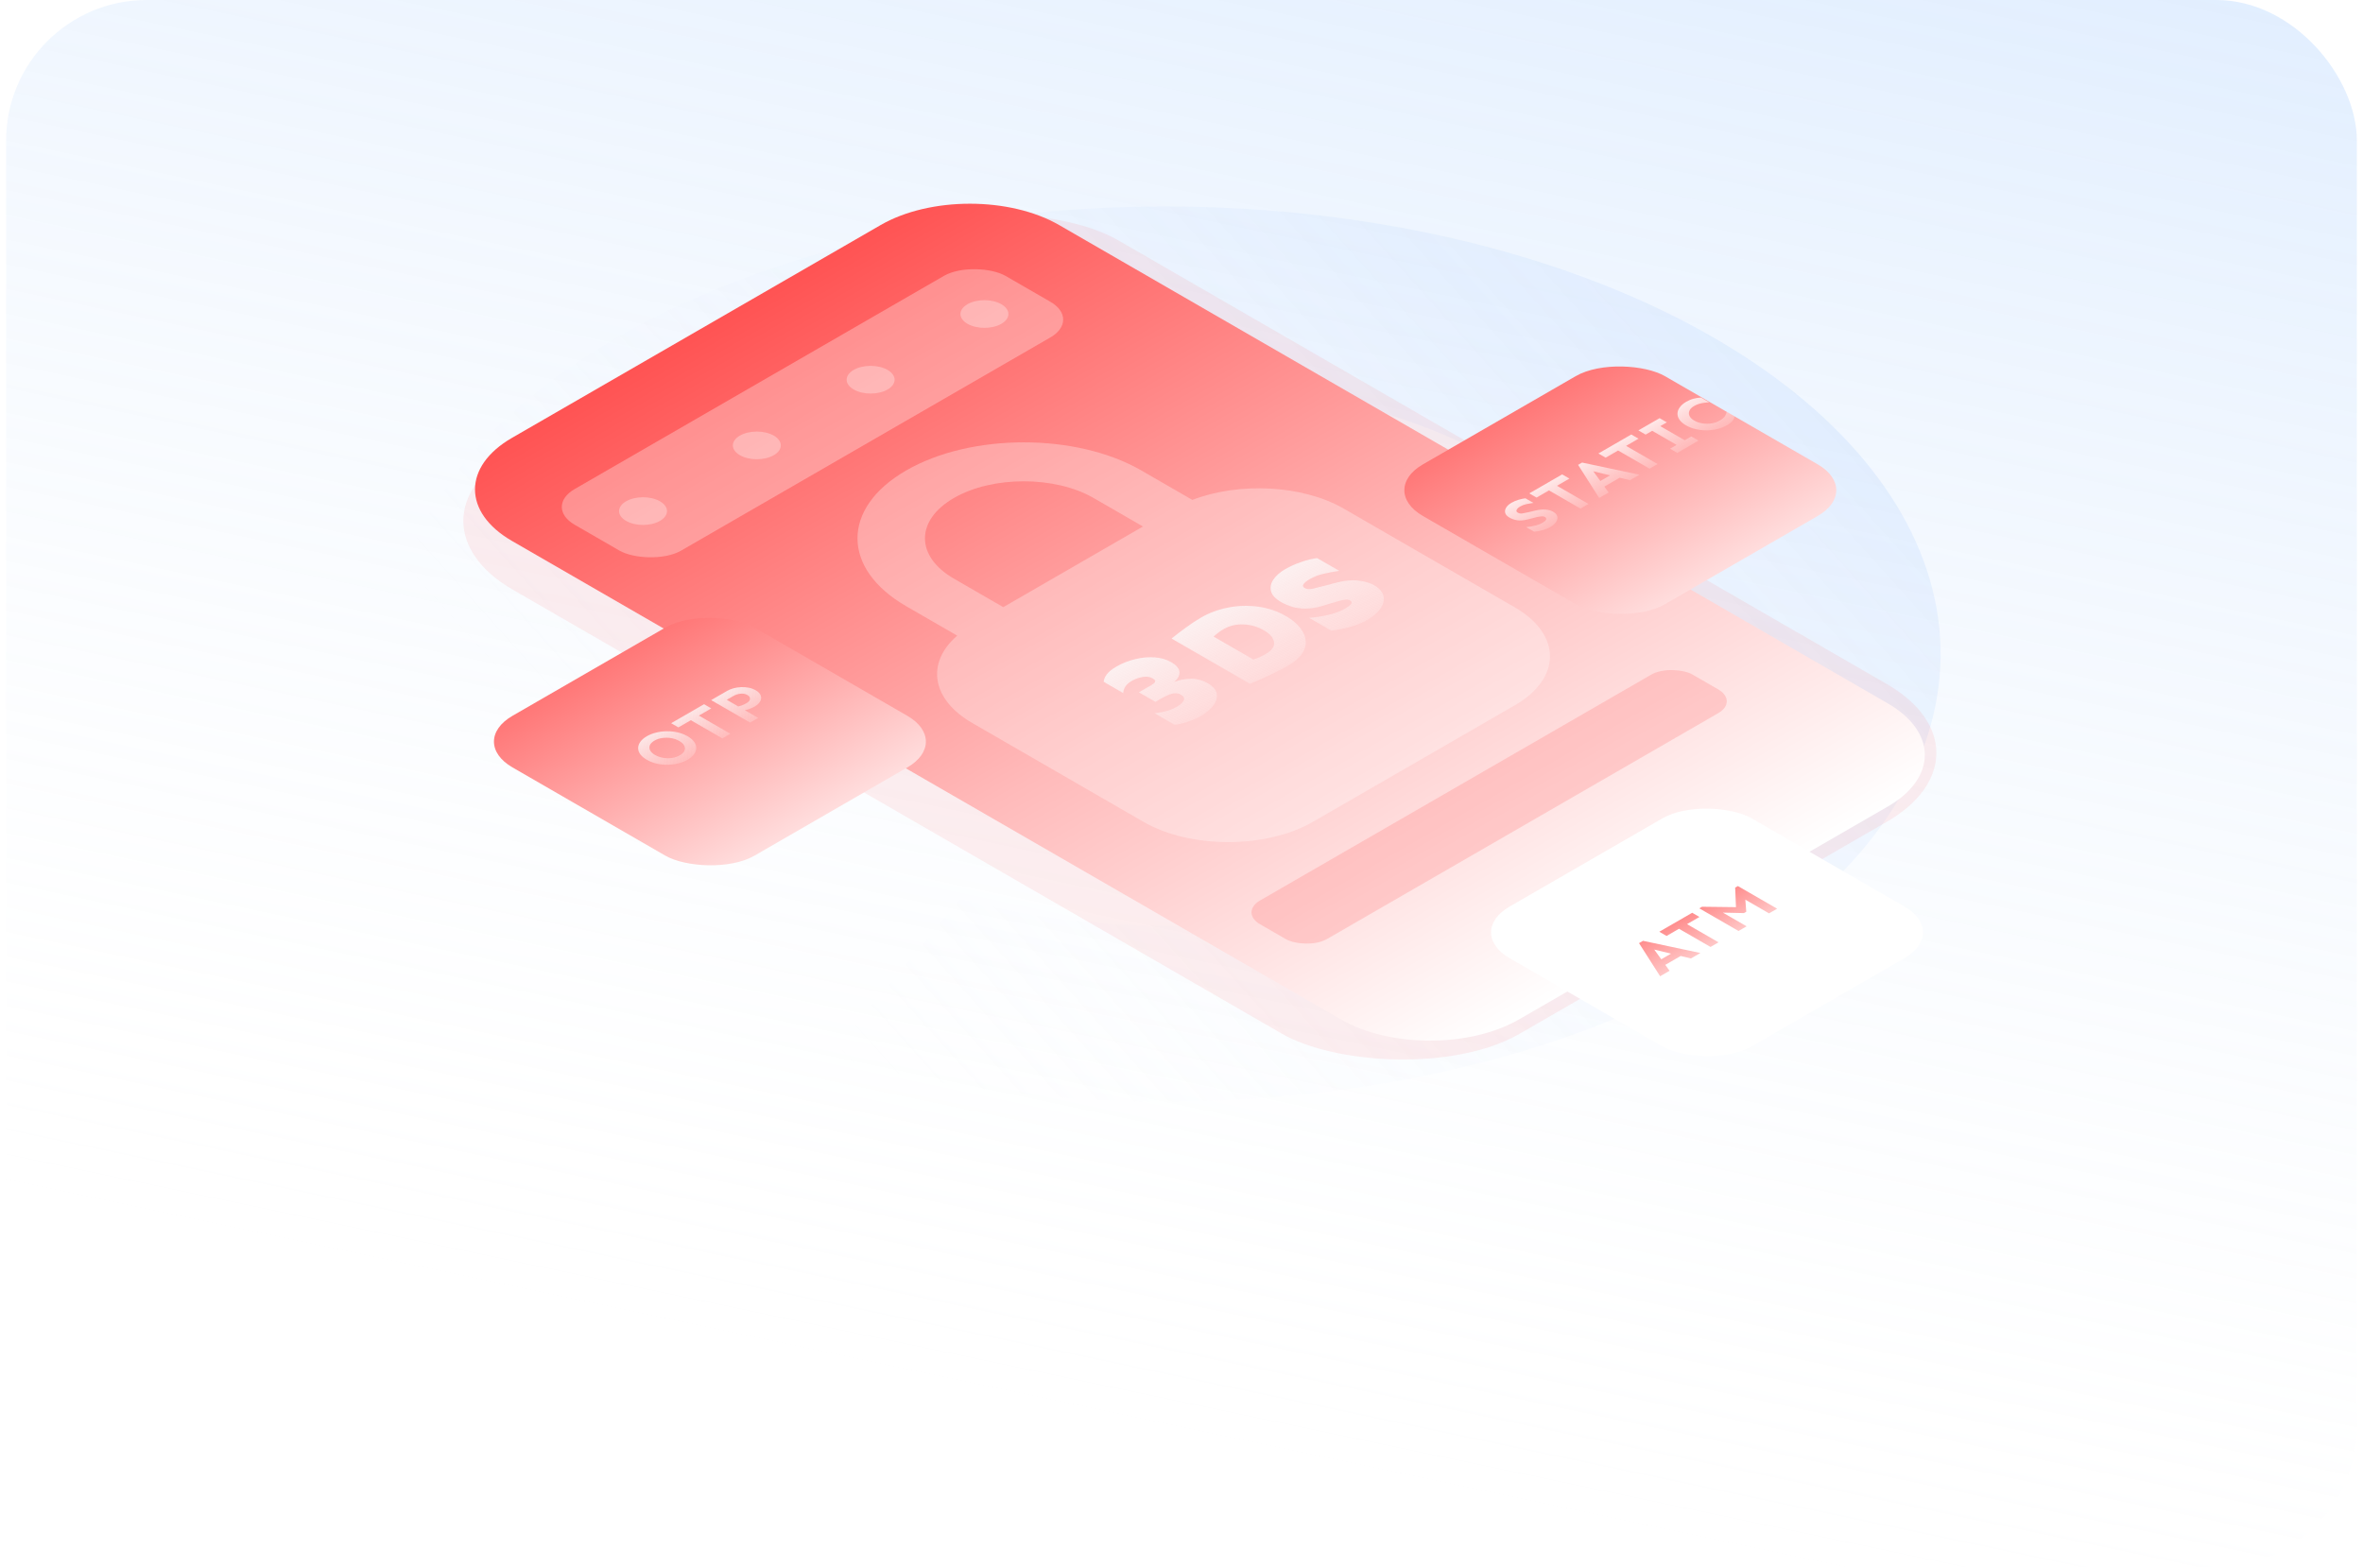 <svg width="336" height="223" viewBox="0 0 336 223" fill="none" xmlns="http://www.w3.org/2000/svg">
<rect opacity="0.4" x="0.87" width="334.259" height="222.84" rx="20" fill="url(#paint0_linear)"/>
<path opacity="0.3" d="M117.804 150.318C140.959 156.767 167.29 158.341 192.242 154.768C217.195 151.195 239.2 142.699 254.45 130.751C269.701 118.803 277.238 104.153 275.757 89.336C274.277 74.519 263.873 60.466 246.344 49.609C228.816 38.752 205.265 31.774 179.766 29.88C154.268 27.987 128.424 31.298 106.707 39.241C84.99 47.184 68.765 59.259 60.838 73.378C52.911 87.496 53.781 102.77 63.298 116.558L103.491 107.311C97.71 98.936 97.181 89.656 101.997 81.079C106.812 72.502 116.669 65.166 129.863 60.341C143.056 55.516 158.756 53.504 174.247 54.654C189.738 55.804 204.045 60.044 214.694 66.64C225.342 73.236 231.663 81.772 232.562 90.774C233.462 99.775 228.883 108.675 219.618 115.934C210.353 123.193 196.985 128.354 181.826 130.525C166.667 132.695 150.671 131.739 136.604 127.821L117.804 150.318Z" fill="url(#paint1_linear)"/>
<g opacity="0.1" filter="url(#filter0_f)">
<rect width="99.383" height="165.373" rx="19.546" transform="matrix(0.866 -0.5 0.866 0.5 55.972 74.069)" fill="#FF5A5A"/>
</g>
<g filter="url(#filter1_d)">
<path d="M72.8 79.013C65.788 74.965 65.788 68.402 72.8 64.354L125.215 34.095C132.227 30.047 143.596 30.047 150.607 34.095L268.435 102.117C275.447 106.165 275.447 112.728 268.435 116.776L242.228 131.905L216.02 147.035C209.009 151.083 197.64 151.083 190.628 147.035L72.8 79.013Z" fill="url(#paint2_linear)"/>
</g>
<rect width="70.76" height="17.491" rx="5.062" transform="matrix(0.866 -0.5 0.866 0.5 77.318 72.081)" fill="white" fill-opacity="0.3"/>
<circle opacity="0.3" r="2.783" transform="matrix(0.866 -0.5 0.866 0.5 91.433 72.677)" fill="white"/>
<circle opacity="0.3" r="2.783" transform="matrix(0.866 -0.5 0.866 0.5 107.615 63.336)" fill="white"/>
<circle opacity="0.3" r="2.783" transform="matrix(0.866 -0.5 0.866 0.5 123.796 53.994)" fill="white"/>
<circle opacity="0.3" r="2.783" transform="matrix(0.866 -0.5 0.866 0.5 139.977 44.652)" fill="white"/>
<rect width="71.008" height="10.981" rx="3.374" transform="matrix(0.866 -0.5 0.866 0.5 176.244 129.737)" fill="#FF5555" fill-opacity="0.2"/>
<path fill-rule="evenodd" clip-rule="evenodd" d="M128.852 66.899C119.62 72.228 119.62 80.87 128.852 86.2L136.109 90.389C131.682 94.213 132.394 99.432 138.242 102.808L162.585 116.862C169.243 120.705 180.038 120.705 186.696 116.862L215.4 100.291C222.058 96.447 222.058 90.215 215.4 86.371L191.057 72.319C185.208 68.942 176.167 68.531 169.542 71.087L162.286 66.898C153.053 61.569 138.085 61.569 128.852 66.899ZM162.526 74.87L155.502 70.815C150.016 67.648 141.122 67.648 135.636 70.815C130.15 73.982 130.15 79.116 135.636 82.283L142.66 86.338L162.526 74.87Z" fill="url(#paint3_linear)" fill-opacity="0.3"/>
<g style="mix-blend-mode:soft-light">
<path d="M158.733 94.799C159.596 94.3 160.506 93.941 161.461 93.722C162.417 93.489 163.338 93.41 164.225 93.483C165.1 93.549 165.865 93.772 166.521 94.151C167.293 94.596 167.69 95.078 167.713 95.596C167.724 96.108 167.465 96.57 166.936 96.982C167.673 96.69 168.467 96.537 169.319 96.523C170.171 96.51 170.988 96.729 171.771 97.181C172.474 97.587 172.882 98.062 172.997 98.607C173.101 99.145 172.957 99.7 172.566 100.272C172.163 100.837 171.552 101.355 170.735 101.827C170.171 102.153 169.543 102.429 168.853 102.655C168.173 102.874 167.552 103.007 166.988 103.053L164.173 101.428C164.817 101.349 165.399 101.239 165.917 101.099C166.435 100.947 166.907 100.747 167.333 100.501C167.828 100.215 168.156 99.92 168.317 99.614C168.467 99.302 168.329 99.022 167.903 98.776C167.638 98.624 167.356 98.561 167.057 98.587C166.746 98.607 166.429 98.69 166.107 98.836C165.785 98.969 165.468 99.126 165.157 99.305L164.294 99.803L161.945 98.448L162.808 97.949C163.119 97.77 163.413 97.6 163.689 97.441C163.977 97.274 164.161 97.115 164.242 96.962C164.311 96.802 164.207 96.643 163.931 96.484C163.505 96.238 163.016 96.168 162.463 96.274C161.899 96.374 161.392 96.553 160.943 96.812C160.161 97.264 159.752 97.846 159.717 98.557L156.937 96.952C156.96 96.62 157.104 96.271 157.369 95.905C157.645 95.533 158.1 95.164 158.733 94.799ZM170.821 87.8C171.973 87.135 173.245 86.667 174.638 86.394C176.031 86.122 177.441 86.079 178.869 86.265C180.297 86.451 181.632 86.903 182.875 87.621C183.727 88.112 184.389 88.661 184.861 89.266C185.333 89.857 185.598 90.469 185.656 91.1C185.713 91.731 185.541 92.35 185.138 92.954C184.735 93.559 184.084 94.121 183.186 94.639C182.657 94.945 182.069 95.257 181.425 95.576C180.803 95.895 180.17 96.194 179.525 96.474C178.892 96.759 178.293 97.012 177.729 97.231L166.59 90.801C167.201 90.302 167.868 89.791 168.594 89.266C169.319 88.727 170.062 88.239 170.821 87.8ZM173.947 89.485C173.682 89.638 173.429 89.811 173.187 90.003C172.946 90.183 172.738 90.356 172.566 90.522L178.213 93.782C178.558 93.675 178.886 93.552 179.197 93.413C179.496 93.267 179.767 93.124 180.009 92.984C180.596 92.645 180.958 92.283 181.097 91.897C181.235 91.499 181.183 91.103 180.941 90.711C180.699 90.319 180.297 89.96 179.732 89.634C178.834 89.116 177.867 88.837 176.831 88.797C175.795 88.744 174.834 88.973 173.947 89.485ZM182.772 80.921C183.451 80.529 184.205 80.193 185.034 79.914C185.863 79.622 186.617 79.439 187.296 79.366L190.422 81.17C189.639 81.29 188.902 81.43 188.212 81.589C187.509 81.742 186.83 82.008 186.174 82.387C185.794 82.606 185.523 82.829 185.362 83.055C185.201 83.281 185.253 83.47 185.518 83.623C185.805 83.789 186.191 83.819 186.675 83.713C187.147 83.6 187.717 83.457 188.384 83.284L190.094 82.835C191.257 82.536 192.287 82.446 193.185 82.566C194.095 82.679 194.826 82.895 195.378 83.214C196.115 83.639 196.558 84.141 196.708 84.719C196.846 85.291 196.72 85.883 196.328 86.494C195.925 87.099 195.275 87.66 194.377 88.179C193.686 88.578 192.88 88.903 191.959 89.156C191.038 89.409 190.146 89.578 189.282 89.664L186.157 87.86C187.124 87.78 188.056 87.634 188.954 87.421C189.864 87.202 190.641 86.906 191.286 86.534C191.688 86.301 191.965 86.089 192.114 85.896C192.264 85.69 192.218 85.517 191.976 85.377C191.804 85.278 191.562 85.245 191.251 85.278C190.94 85.311 190.583 85.391 190.18 85.517L188.022 86.165C187.17 86.418 186.387 86.544 185.673 86.544C184.959 86.544 184.314 86.457 183.739 86.285C183.152 86.105 182.628 85.883 182.167 85.617C181.35 85.145 180.872 84.63 180.734 84.071C180.584 83.507 180.699 82.948 181.079 82.397C181.459 81.845 182.023 81.353 182.772 80.921Z" fill="url(#paint4_linear)"/>
</g>
<g filter="url(#filter2_d)">
<rect width="39.753" height="39.753" rx="7.33" transform="matrix(0.866 -0.5 0.866 0.5 66.518 103.014)" fill="url(#paint5_linear)"/>
</g>
<path d="M91.978 104.692C92.375 104.463 92.819 104.289 93.309 104.171C93.794 104.051 94.298 103.989 94.822 103.985C95.345 103.976 95.858 104.03 96.359 104.148C96.866 104.262 97.334 104.443 97.764 104.692C98.194 104.94 98.508 105.21 98.707 105.503C98.91 105.792 99.007 106.09 98.996 106.395C98.985 106.694 98.877 106.985 98.674 107.268C98.464 107.548 98.161 107.803 97.764 108.032C97.368 108.261 96.924 108.437 96.433 108.561C95.943 108.679 95.436 108.743 94.913 108.752C94.389 108.755 93.874 108.7 93.367 108.585C92.865 108.468 92.4 108.285 91.97 108.037C91.54 107.788 91.223 107.52 91.019 107.23C90.821 106.937 90.728 106.642 90.739 106.343C90.749 106.037 90.86 105.745 91.069 105.465C91.278 105.178 91.582 104.921 91.978 104.692ZM93.061 105.317C92.731 105.508 92.513 105.725 92.408 105.97C92.309 106.212 92.32 106.454 92.441 106.696C92.562 106.937 92.797 107.159 93.144 107.359C93.485 107.556 93.868 107.691 94.293 107.765C94.712 107.835 95.13 107.841 95.549 107.784C95.968 107.72 96.343 107.593 96.673 107.402C97.004 107.211 97.222 106.996 97.326 106.758C97.425 106.516 97.414 106.274 97.293 106.032C97.166 105.787 96.932 105.566 96.591 105.369C96.243 105.169 95.86 105.034 95.442 104.964C95.023 104.894 94.604 104.887 94.185 104.944C93.766 105.002 93.392 105.126 93.061 105.317ZM100.112 100.139L101.145 100.736L99.376 101.757L103.856 104.343L102.715 105.002L98.235 102.415L96.466 103.437L95.433 102.84L100.112 100.139ZM103.41 98.235C103.669 98.086 103.966 97.965 104.302 97.873C104.638 97.781 104.991 97.726 105.36 97.71C105.735 97.691 106.101 97.719 106.46 97.792C106.818 97.859 107.151 97.981 107.46 98.159C107.834 98.375 108.071 98.624 108.171 98.903C108.27 99.177 108.245 99.452 108.096 99.729C107.947 100.006 107.688 100.251 107.319 100.464C107.071 100.607 106.823 100.721 106.575 100.807C106.327 100.893 106.104 100.955 105.906 100.993L107.807 102.091L106.658 102.754L101.12 99.557L103.41 98.235ZM103.343 99.514L104.98 100.459C105.151 100.418 105.341 100.359 105.55 100.282C105.76 100.2 105.955 100.106 106.137 100.001C106.468 99.81 106.639 99.606 106.65 99.39C106.661 99.168 106.54 98.983 106.286 98.837C105.994 98.668 105.663 98.604 105.294 98.646C104.925 98.687 104.592 98.794 104.294 98.966L103.343 99.514Z" fill="url(#paint6_linear)"/>
<g filter="url(#filter3_d)">
<rect width="39.753" height="39.753" rx="7.33" transform="matrix(0.866 -0.5 0.866 0.5 208.299 130.139)" fill="white"/>
</g>
<g filter="url(#filter4_d)">
<path d="M233.626 131.341L241.784 133.074L240.436 133.851L238.982 133.498L236.791 134.763L237.403 135.603L236.056 136.38L233.055 131.671L233.626 131.341ZM235.221 132.587L236.221 133.966L237.61 133.164L235.221 132.587ZM240.618 127.352L241.651 127.949L239.883 128.97L244.363 131.556L243.222 132.215L238.742 129.628L236.973 130.65L235.94 130.053L240.618 127.352ZM247.115 123.554L252.694 126.775L251.545 127.438L248.173 125.491L248.305 127.209L247.975 127.4L244.983 127.333L248.355 129.28L247.206 129.943L241.627 126.722L242.015 126.498L246.842 126.555L246.727 123.778L247.115 123.554Z" fill="url(#paint7_linear)"/>
</g>
<g filter="url(#filter5_d)">
<rect width="39.753" height="39.753" rx="7.33" transform="matrix(0.866 -0.5 0.866 0.5 195.97 67.26)" fill="url(#paint8_linear)"/>
</g>
<path d="M214.922 71.497C215.241 71.312 215.577 71.169 215.93 71.067C216.283 70.966 216.608 70.896 216.905 70.858L218.038 71.511C217.718 71.556 217.393 71.613 217.062 71.683C216.732 71.753 216.423 71.871 216.137 72.036C215.993 72.119 215.872 72.214 215.773 72.322C215.679 72.427 215.63 72.532 215.624 72.637C215.624 72.739 215.693 72.83 215.831 72.909C216.013 73.014 216.23 73.048 216.484 73.01C216.737 72.971 217.027 72.912 217.352 72.833L218.311 72.604C218.862 72.477 219.347 72.429 219.765 72.461C220.184 72.493 220.545 72.596 220.848 72.771C221.179 72.962 221.374 73.186 221.435 73.444C221.496 73.695 221.438 73.954 221.261 74.222C221.091 74.486 220.812 74.729 220.427 74.952C220.101 75.139 219.735 75.287 219.327 75.395C218.919 75.504 218.525 75.575 218.145 75.61L217.013 74.956C217.432 74.918 217.848 74.85 218.261 74.751C218.674 74.653 219.046 74.508 219.377 74.317C219.608 74.183 219.763 74.043 219.84 73.897C219.911 73.748 219.856 73.62 219.674 73.515C219.531 73.433 219.347 73.406 219.121 73.434C218.895 73.456 218.671 73.496 218.451 73.553L217.269 73.854C216.674 74.007 216.167 74.051 215.748 73.988C215.329 73.918 214.957 73.789 214.632 73.601C214.296 73.407 214.095 73.186 214.029 72.938C213.963 72.683 214.01 72.43 214.17 72.179C214.324 71.925 214.575 71.697 214.922 71.497ZM222.129 67.46L223.162 68.056L221.394 69.078L225.874 71.664L224.733 72.322L220.253 69.736L218.484 70.757L217.451 70.161L222.129 67.46ZM224.964 65.776L233.122 67.508L231.775 68.285L230.32 67.932L228.13 69.197L228.742 70.037L227.394 70.814L224.394 66.105L224.964 65.776ZM226.56 67.021L227.56 68.4L228.948 67.598L226.56 67.021ZM231.957 61.786L232.99 62.383L231.221 63.404L235.701 65.99L234.561 66.649L230.081 64.062L228.312 65.084L227.279 64.487L231.957 61.786ZM240.487 62.063L241.52 62.66L238.503 64.401L237.47 63.805L238.404 63.266L234.933 61.261L233.999 61.801L232.965 61.204L235.982 59.463L237.016 60.059L236.082 60.598L239.553 62.602L240.487 62.063ZM239.776 57.129C240.123 56.929 240.473 56.784 240.826 56.695C241.173 56.603 241.523 56.55 241.876 56.538L243.033 57.206C242.801 57.225 242.567 57.248 242.33 57.277C242.093 57.306 241.854 57.355 241.611 57.425C241.374 57.492 241.135 57.595 240.892 57.735C240.561 57.926 240.341 58.146 240.231 58.394C240.121 58.642 240.121 58.89 240.231 59.138C240.341 59.386 240.57 59.611 240.917 59.811C241.259 60.008 241.647 60.14 242.082 60.207C242.512 60.271 242.942 60.271 243.372 60.207C243.796 60.14 244.173 60.011 244.504 59.821C244.873 59.607 245.127 59.397 245.265 59.191C245.402 58.977 245.49 58.764 245.529 58.551L246.645 59.195C246.628 59.402 246.532 59.617 246.356 59.84C246.174 60.059 245.909 60.269 245.562 60.469C245.165 60.699 244.722 60.875 244.231 60.999C243.735 61.12 243.226 61.185 242.702 61.195C242.173 61.201 241.655 61.147 241.148 61.032C240.641 60.918 240.173 60.737 239.743 60.489C239.313 60.24 238.999 59.97 238.801 59.677C238.603 59.385 238.512 59.087 238.528 58.785C238.539 58.48 238.652 58.185 238.867 57.902C239.076 57.616 239.379 57.358 239.776 57.129Z" fill="url(#paint9_linear)"/>
<defs>
<filter id="filter0_f" x="39.013" y="3.229" width="263.21" height="174.672" filterUnits="userSpaceOnUse" color-interpolation-filters="sRGB">
<feFlood flood-opacity="0" result="BackgroundImageFix"/>
<feBlend mode="normal" in="SourceGraphic" in2="BackgroundImageFix" result="shape"/>
<feGaussianBlur stdDeviation="13.438" result="effect1_foregroundBlur"/>
</filter>
<filter id="filter1_d" x="54.999" y="16.427" width="231.237" height="144.096" filterUnits="userSpaceOnUse" color-interpolation-filters="sRGB">
<feFlood flood-opacity="0" result="BackgroundImageFix"/>
<feColorMatrix in="SourceAlpha" type="matrix" values="0 0 0 0 0 0 0 0 0 0 0 0 0 0 0 0 0 0 127 0"/>
<feOffset dy="-2.09"/>
<feGaussianBlur stdDeviation="6.271"/>
<feColorMatrix type="matrix" values="0 0 0 0 0.082 0 0 0 0 0.082 0 0 0 0 0.082 0 0 0 0.05 0"/>
<feBlend mode="normal" in2="BackgroundImageFix" result="effect1_dropShadow"/>
<feBlend mode="normal" in="SourceGraphic" in2="effect1_dropShadow" result="shape"/>
</filter>
<filter id="filter2_d" x="60.957" y="78.448" width="79.979" height="54.017" filterUnits="userSpaceOnUse" color-interpolation-filters="sRGB">
<feFlood flood-opacity="0" result="BackgroundImageFix"/>
<feColorMatrix in="SourceAlpha" type="matrix" values="0 0 0 0 0 0 0 0 0 0 0 0 0 0 0 0 0 0 127 0"/>
<feMorphology radius="1.547" operator="dilate" in="SourceAlpha" result="effect1_dropShadow"/>
<feOffset dy="2.443"/>
<feGaussianBlur stdDeviation="3.867"/>
<feColorMatrix type="matrix" values="0 0 0 0 0.082 0 0 0 0 0.082 0 0 0 0 0.082 0 0 0 0.1 0"/>
<feBlend mode="normal" in2="BackgroundImageFix" result="effect1_dropShadow"/>
<feBlend mode="normal" in="SourceGraphic" in2="effect1_dropShadow" result="shape"/>
</filter>
<filter id="filter3_d" x="202.737" y="105.573" width="79.979" height="54.017" filterUnits="userSpaceOnUse" color-interpolation-filters="sRGB">
<feFlood flood-opacity="0" result="BackgroundImageFix"/>
<feColorMatrix in="SourceAlpha" type="matrix" values="0 0 0 0 0 0 0 0 0 0 0 0 0 0 0 0 0 0 127 0"/>
<feMorphology radius="1.547" operator="dilate" in="SourceAlpha" result="effect1_dropShadow"/>
<feOffset dy="2.443"/>
<feGaussianBlur stdDeviation="3.867"/>
<feColorMatrix type="matrix" values="0 0 0 0 0.082 0 0 0 0 0.082 0 0 0 0 0.082 0 0 0 0.1 0"/>
<feBlend mode="normal" in2="BackgroundImageFix" result="effect1_dropShadow"/>
<feBlend mode="normal" in="SourceGraphic" in2="effect1_dropShadow" result="shape"/>
</filter>
<filter id="filter4_d" x="223.775" y="116.717" width="38.199" height="31.387" filterUnits="userSpaceOnUse" color-interpolation-filters="sRGB">
<feFlood flood-opacity="0" result="BackgroundImageFix"/>
<feColorMatrix in="SourceAlpha" type="matrix" values="0 0 0 0 0 0 0 0 0 0 0 0 0 0 0 0 0 0 127 0"/>
<feMorphology radius="1.547" operator="dilate" in="SourceAlpha" result="effect1_dropShadow"/>
<feOffset dy="2.443"/>
<feGaussianBlur stdDeviation="3.867"/>
<feColorMatrix type="matrix" values="0 0 0 0 0.082 0 0 0 0 0.082 0 0 0 0 0.082 0 0 0 0.1 0"/>
<feBlend mode="normal" in2="BackgroundImageFix" result="effect1_dropShadow"/>
<feBlend mode="normal" in="SourceGraphic" in2="effect1_dropShadow" result="shape"/>
</filter>
<filter id="filter5_d" x="190.408" y="42.695" width="79.979" height="54.017" filterUnits="userSpaceOnUse" color-interpolation-filters="sRGB">
<feFlood flood-opacity="0" result="BackgroundImageFix"/>
<feColorMatrix in="SourceAlpha" type="matrix" values="0 0 0 0 0 0 0 0 0 0 0 0 0 0 0 0 0 0 127 0"/>
<feMorphology radius="1.547" operator="dilate" in="SourceAlpha" result="effect1_dropShadow"/>
<feOffset dy="2.443"/>
<feGaussianBlur stdDeviation="3.867"/>
<feColorMatrix type="matrix" values="0 0 0 0 0.082 0 0 0 0 0.082 0 0 0 0 0.082 0 0 0 0.1 0"/>
<feBlend mode="normal" in2="BackgroundImageFix" result="effect1_dropShadow"/>
<feBlend mode="normal" in="SourceGraphic" in2="effect1_dropShadow" result="shape"/>
</filter>
<linearGradient id="paint0_linear" x1="52.419" y1="273.947" x2="143.714" y2="-159.16" gradientUnits="userSpaceOnUse">
<stop offset="0.207" stop-color="#FBFBFB" stop-opacity="0"/>
<stop offset="1" stop-color="#59A2FF"/>
</linearGradient>
<linearGradient id="paint1_linear" x1="-1.907" y1="127.521" x2="263.786" y2="-111.589" gradientUnits="userSpaceOnUse">
<stop offset="0.207" stop-color="#FBFBFB" stop-opacity="0"/>
<stop offset="1" stop-color="#599CFF"/>
</linearGradient>
<linearGradient id="paint2_linear" x1="99.008" y1="49.224" x2="170.609" y2="173.251" gradientUnits="userSpaceOnUse">
<stop stop-color="#FF5353"/>
<stop offset="0.552" stop-color="#FFBABA"/>
<stop offset="1" stop-color="white"/>
</linearGradient>
<linearGradient id="paint3_linear" x1="128.853" y1="66.898" x2="176.954" y2="159.61" gradientUnits="userSpaceOnUse">
<stop stop-color="white"/>
<stop offset="1" stop-color="white"/>
</linearGradient>
<linearGradient id="paint4_linear" x1="166.282" y1="85.1" x2="176.965" y2="103.604" gradientUnits="userSpaceOnUse">
<stop stop-color="#FAFAFA"/>
<stop offset="1" stop-color="white" stop-opacity="0"/>
</linearGradient>
<linearGradient id="paint5_linear" x1="19.877" y1="0" x2="19.877" y2="39.753" gradientUnits="userSpaceOnUse">
<stop stop-color="#FF7777"/>
<stop offset="1" stop-color="#FFDDDD"/>
</linearGradient>
<linearGradient id="paint6_linear" x1="95.074" y1="100.442" x2="100.043" y2="109.051" gradientUnits="userSpaceOnUse">
<stop stop-color="#FAFAFA"/>
<stop offset="1" stop-color="white" stop-opacity="0"/>
</linearGradient>
<linearGradient id="paint7_linear" x1="236.953" y1="126.863" x2="241.922" y2="135.471" gradientUnits="userSpaceOnUse">
<stop stop-color="#FF7777"/>
<stop offset="1" stop-color="#FFDDDD"/>
</linearGradient>
<linearGradient id="paint8_linear" x1="19.877" y1="0" x2="19.877" y2="39.753" gradientUnits="userSpaceOnUse">
<stop stop-color="#FF7777"/>
<stop offset="1" stop-color="#FFDDDD"/>
</linearGradient>
<linearGradient id="paint9_linear" x1="225.047" y1="63.17" x2="230.017" y2="71.778" gradientUnits="userSpaceOnUse">
<stop stop-color="white"/>
<stop offset="1" stop-color="white" stop-opacity="0"/>
</linearGradient>
</defs>
</svg>
